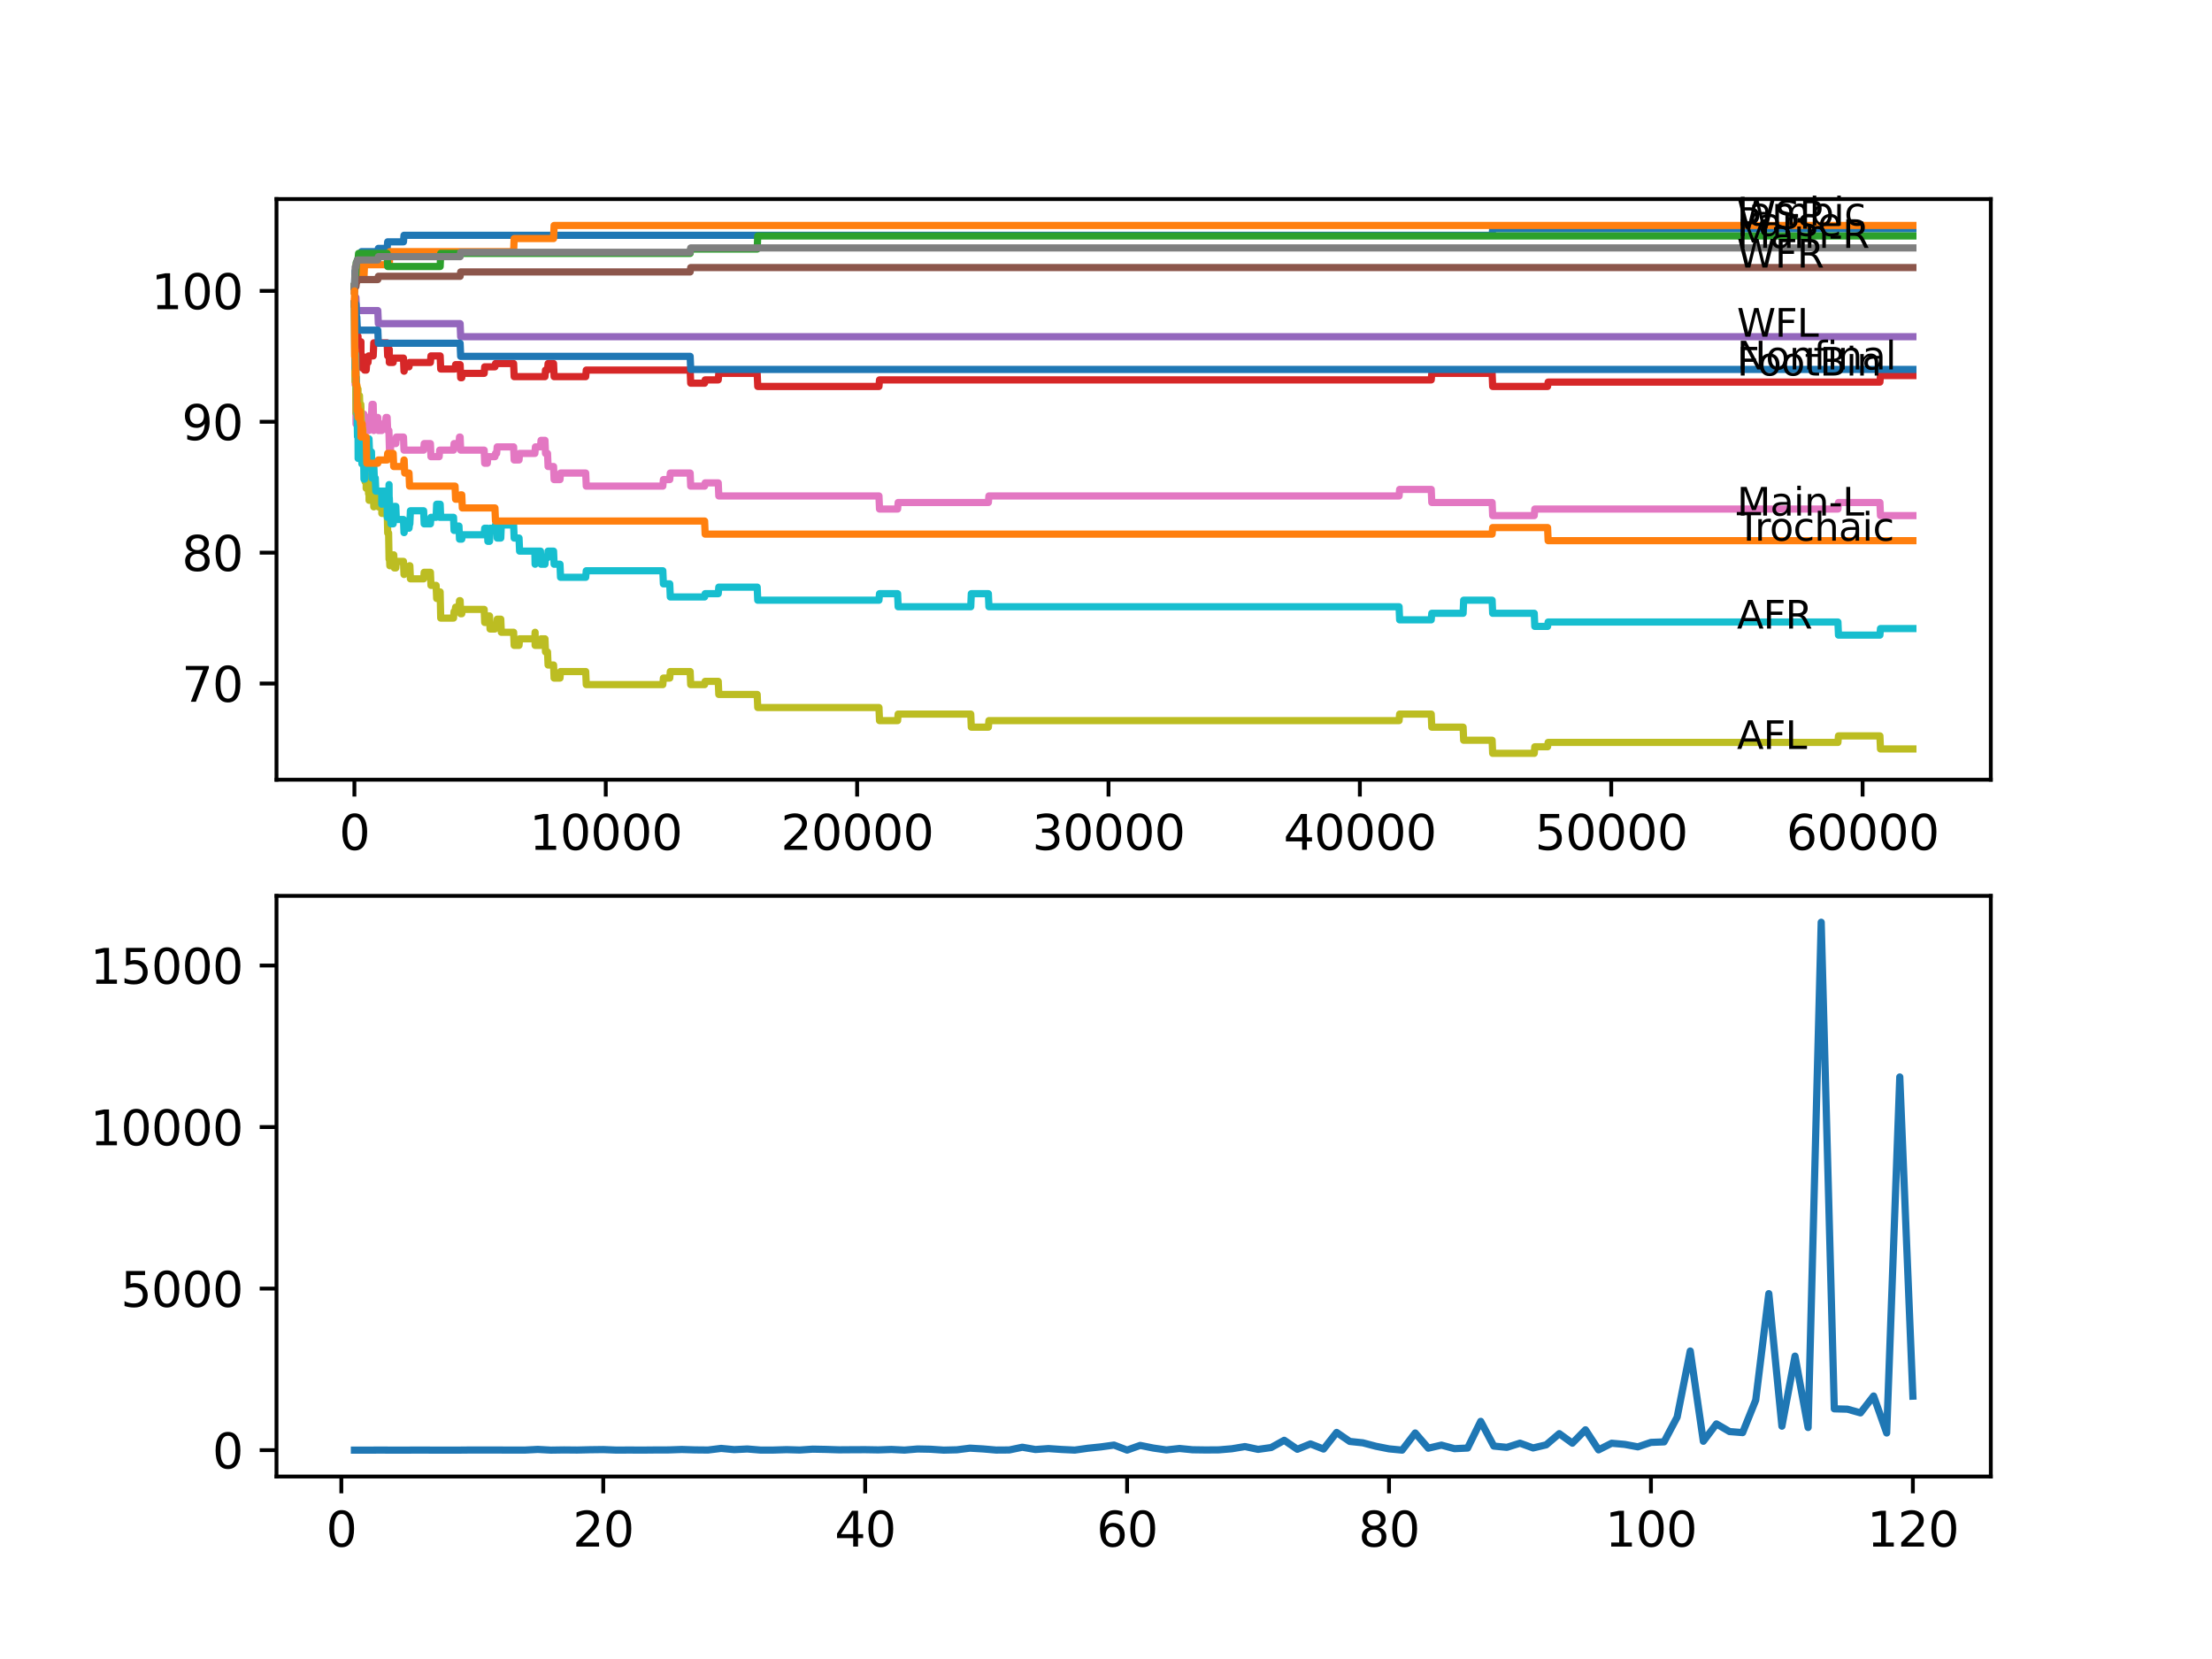 <?xml version="1.0" encoding="utf-8" standalone="no"?>
<!DOCTYPE svg PUBLIC "-//W3C//DTD SVG 1.1//EN"
  "http://www.w3.org/Graphics/SVG/1.1/DTD/svg11.dtd">
<svg xmlns:xlink="http://www.w3.org/1999/xlink" width="460.8pt" height="345.6pt" viewBox="0 0 460.8 345.6" xmlns="http://www.w3.org/2000/svg" version="1.1">
 <defs>
  <style type="text/css">*{stroke-linejoin: round; stroke-linecap: butt}</style>
 </defs>
 <g id="figure_1">
  <g id="patch_1">
   <path d="M 0 345.6 
L 460.8 345.6 
L 460.8 0 
L 0 0 
z
" style="fill: #ffffff"/>
  </g>
  <g id="axes_1">
   <g id="patch_2">
    <path d="M 57.6 162.432 
L 414.72 162.432 
L 414.72 41.472 
L 57.6 41.472 
z
" style="fill: #ffffff"/>
   </g>
   <g id="matplotlib.axis_1">
    <g id="xtick_1">
     <g id="line2d_1">
      <defs>
       <path id="m8d788ff202" d="M 0 0 
L 0 3.5 
" style="stroke: #000000; stroke-width: 0.8"/>
      </defs>
      <g>
       <use xlink:href="#m8d788ff202" x="73.827" y="162.432" style="stroke: #000000; stroke-width: 0.8"/>
      </g>
     </g>
     <g id="text_1">
      <!-- 0 -->
      <g transform="translate(70.646 177.03)scale(0.1 -0.1)">
       <defs>
        <path id="DejaVuSans-30" d="M 2034 4250 
Q 1547 4250 1301 3770 
Q 1056 3291 1056 2328 
Q 1056 1369 1301 889 
Q 1547 409 2034 409 
Q 2525 409 2770 889 
Q 3016 1369 3016 2328 
Q 3016 3291 2770 3770 
Q 2525 4250 2034 4250 
z
M 2034 4750 
Q 2819 4750 3233 4129 
Q 3647 3509 3647 2328 
Q 3647 1150 3233 529 
Q 2819 -91 2034 -91 
Q 1250 -91 836 529 
Q 422 1150 422 2328 
Q 422 3509 836 4129 
Q 1250 4750 2034 4750 
z
" transform="scale(0.016)"/>
       </defs>
       <use xlink:href="#DejaVuSans-30"/>
      </g>
     </g>
    </g>
    <g id="xtick_2">
     <g id="line2d_2">
      <g>
       <use xlink:href="#m8d788ff202" x="126.192" y="162.432" style="stroke: #000000; stroke-width: 0.8"/>
      </g>
     </g>
     <g id="text_2">
      <!-- 10000 -->
      <g transform="translate(110.286 177.03)scale(0.1 -0.1)">
       <defs>
        <path id="DejaVuSans-31" d="M 794 531 
L 1825 531 
L 1825 4091 
L 703 3866 
L 703 4441 
L 1819 4666 
L 2450 4666 
L 2450 531 
L 3481 531 
L 3481 0 
L 794 0 
L 794 531 
z
" transform="scale(0.016)"/>
       </defs>
       <use xlink:href="#DejaVuSans-31"/>
       <use xlink:href="#DejaVuSans-30" x="63.623"/>
       <use xlink:href="#DejaVuSans-30" x="127.246"/>
       <use xlink:href="#DejaVuSans-30" x="190.869"/>
       <use xlink:href="#DejaVuSans-30" x="254.492"/>
      </g>
     </g>
    </g>
    <g id="xtick_3">
     <g id="line2d_3">
      <g>
       <use xlink:href="#m8d788ff202" x="178.556" y="162.432" style="stroke: #000000; stroke-width: 0.8"/>
      </g>
     </g>
     <g id="text_3">
      <!-- 20000 -->
      <g transform="translate(162.65 177.03)scale(0.1 -0.1)">
       <defs>
        <path id="DejaVuSans-32" d="M 1228 531 
L 3431 531 
L 3431 0 
L 469 0 
L 469 531 
Q 828 903 1448 1529 
Q 2069 2156 2228 2338 
Q 2531 2678 2651 2914 
Q 2772 3150 2772 3378 
Q 2772 3750 2511 3984 
Q 2250 4219 1831 4219 
Q 1534 4219 1204 4116 
Q 875 4013 500 3803 
L 500 4441 
Q 881 4594 1212 4672 
Q 1544 4750 1819 4750 
Q 2544 4750 2975 4387 
Q 3406 4025 3406 3419 
Q 3406 3131 3298 2873 
Q 3191 2616 2906 2266 
Q 2828 2175 2409 1742 
Q 1991 1309 1228 531 
z
" transform="scale(0.016)"/>
       </defs>
       <use xlink:href="#DejaVuSans-32"/>
       <use xlink:href="#DejaVuSans-30" x="63.623"/>
       <use xlink:href="#DejaVuSans-30" x="127.246"/>
       <use xlink:href="#DejaVuSans-30" x="190.869"/>
       <use xlink:href="#DejaVuSans-30" x="254.492"/>
      </g>
     </g>
    </g>
    <g id="xtick_4">
     <g id="line2d_4">
      <g>
       <use xlink:href="#m8d788ff202" x="230.921" y="162.432" style="stroke: #000000; stroke-width: 0.8"/>
      </g>
     </g>
     <g id="text_4">
      <!-- 30000 -->
      <g transform="translate(215.015 177.03)scale(0.1 -0.1)">
       <defs>
        <path id="DejaVuSans-33" d="M 2597 2516 
Q 3050 2419 3304 2112 
Q 3559 1806 3559 1356 
Q 3559 666 3084 287 
Q 2609 -91 1734 -91 
Q 1441 -91 1130 -33 
Q 819 25 488 141 
L 488 750 
Q 750 597 1062 519 
Q 1375 441 1716 441 
Q 2309 441 2620 675 
Q 2931 909 2931 1356 
Q 2931 1769 2642 2001 
Q 2353 2234 1838 2234 
L 1294 2234 
L 1294 2753 
L 1863 2753 
Q 2328 2753 2575 2939 
Q 2822 3125 2822 3475 
Q 2822 3834 2567 4026 
Q 2313 4219 1838 4219 
Q 1578 4219 1281 4162 
Q 984 4106 628 3988 
L 628 4550 
Q 988 4650 1302 4700 
Q 1616 4750 1894 4750 
Q 2613 4750 3031 4423 
Q 3450 4097 3450 3541 
Q 3450 3153 3228 2886 
Q 3006 2619 2597 2516 
z
" transform="scale(0.016)"/>
       </defs>
       <use xlink:href="#DejaVuSans-33"/>
       <use xlink:href="#DejaVuSans-30" x="63.623"/>
       <use xlink:href="#DejaVuSans-30" x="127.246"/>
       <use xlink:href="#DejaVuSans-30" x="190.869"/>
       <use xlink:href="#DejaVuSans-30" x="254.492"/>
      </g>
     </g>
    </g>
    <g id="xtick_5">
     <g id="line2d_5">
      <g>
       <use xlink:href="#m8d788ff202" x="283.285" y="162.432" style="stroke: #000000; stroke-width: 0.8"/>
      </g>
     </g>
     <g id="text_5">
      <!-- 40000 -->
      <g transform="translate(267.379 177.03)scale(0.1 -0.1)">
       <defs>
        <path id="DejaVuSans-34" d="M 2419 4116 
L 825 1625 
L 2419 1625 
L 2419 4116 
z
M 2253 4666 
L 3047 4666 
L 3047 1625 
L 3713 1625 
L 3713 1100 
L 3047 1100 
L 3047 0 
L 2419 0 
L 2419 1100 
L 313 1100 
L 313 1709 
L 2253 4666 
z
" transform="scale(0.016)"/>
       </defs>
       <use xlink:href="#DejaVuSans-34"/>
       <use xlink:href="#DejaVuSans-30" x="63.623"/>
       <use xlink:href="#DejaVuSans-30" x="127.246"/>
       <use xlink:href="#DejaVuSans-30" x="190.869"/>
       <use xlink:href="#DejaVuSans-30" x="254.492"/>
      </g>
     </g>
    </g>
    <g id="xtick_6">
     <g id="line2d_6">
      <g>
       <use xlink:href="#m8d788ff202" x="335.65" y="162.432" style="stroke: #000000; stroke-width: 0.8"/>
      </g>
     </g>
     <g id="text_6">
      <!-- 50000 -->
      <g transform="translate(319.744 177.03)scale(0.1 -0.1)">
       <defs>
        <path id="DejaVuSans-35" d="M 691 4666 
L 3169 4666 
L 3169 4134 
L 1269 4134 
L 1269 2991 
Q 1406 3038 1543 3061 
Q 1681 3084 1819 3084 
Q 2600 3084 3056 2656 
Q 3513 2228 3513 1497 
Q 3513 744 3044 326 
Q 2575 -91 1722 -91 
Q 1428 -91 1123 -41 
Q 819 9 494 109 
L 494 744 
Q 775 591 1075 516 
Q 1375 441 1709 441 
Q 2250 441 2565 725 
Q 2881 1009 2881 1497 
Q 2881 1984 2565 2268 
Q 2250 2553 1709 2553 
Q 1456 2553 1204 2497 
Q 953 2441 691 2322 
L 691 4666 
z
" transform="scale(0.016)"/>
       </defs>
       <use xlink:href="#DejaVuSans-35"/>
       <use xlink:href="#DejaVuSans-30" x="63.623"/>
       <use xlink:href="#DejaVuSans-30" x="127.246"/>
       <use xlink:href="#DejaVuSans-30" x="190.869"/>
       <use xlink:href="#DejaVuSans-30" x="254.492"/>
      </g>
     </g>
    </g>
    <g id="xtick_7">
     <g id="line2d_7">
      <g>
       <use xlink:href="#m8d788ff202" x="388.014" y="162.432" style="stroke: #000000; stroke-width: 0.8"/>
      </g>
     </g>
     <g id="text_7">
      <!-- 60000 -->
      <g transform="translate(372.108 177.03)scale(0.1 -0.1)">
       <defs>
        <path id="DejaVuSans-36" d="M 2113 2584 
Q 1688 2584 1439 2293 
Q 1191 2003 1191 1497 
Q 1191 994 1439 701 
Q 1688 409 2113 409 
Q 2538 409 2786 701 
Q 3034 994 3034 1497 
Q 3034 2003 2786 2293 
Q 2538 2584 2113 2584 
z
M 3366 4563 
L 3366 3988 
Q 3128 4100 2886 4159 
Q 2644 4219 2406 4219 
Q 1781 4219 1451 3797 
Q 1122 3375 1075 2522 
Q 1259 2794 1537 2939 
Q 1816 3084 2150 3084 
Q 2853 3084 3261 2657 
Q 3669 2231 3669 1497 
Q 3669 778 3244 343 
Q 2819 -91 2113 -91 
Q 1303 -91 875 529 
Q 447 1150 447 2328 
Q 447 3434 972 4092 
Q 1497 4750 2381 4750 
Q 2619 4750 2861 4703 
Q 3103 4656 3366 4563 
z
" transform="scale(0.016)"/>
       </defs>
       <use xlink:href="#DejaVuSans-36"/>
       <use xlink:href="#DejaVuSans-30" x="63.623"/>
       <use xlink:href="#DejaVuSans-30" x="127.246"/>
       <use xlink:href="#DejaVuSans-30" x="190.869"/>
       <use xlink:href="#DejaVuSans-30" x="254.492"/>
      </g>
     </g>
    </g>
   </g>
   <g id="matplotlib.axis_2">
    <g id="ytick_1">
     <g id="line2d_8">
      <defs>
       <path id="m93d2b95fc6" d="M 0 0 
L -3.5 0 
" style="stroke: #000000; stroke-width: 0.8"/>
      </defs>
      <g>
       <use xlink:href="#m93d2b95fc6" x="57.6" y="142.393" style="stroke: #000000; stroke-width: 0.8"/>
      </g>
     </g>
     <g id="text_8">
      <!-- 70 -->
      <g transform="translate(37.875 146.192)scale(0.1 -0.1)">
       <defs>
        <path id="DejaVuSans-37" d="M 525 4666 
L 3525 4666 
L 3525 4397 
L 1831 0 
L 1172 0 
L 2766 4134 
L 525 4134 
L 525 4666 
z
" transform="scale(0.016)"/>
       </defs>
       <use xlink:href="#DejaVuSans-37"/>
       <use xlink:href="#DejaVuSans-30" x="63.623"/>
      </g>
     </g>
    </g>
    <g id="ytick_2">
     <g id="line2d_9">
      <g>
       <use xlink:href="#m93d2b95fc6" x="57.6" y="115.129" style="stroke: #000000; stroke-width: 0.8"/>
      </g>
     </g>
     <g id="text_9">
      <!-- 80 -->
      <g transform="translate(37.875 118.929)scale(0.1 -0.1)">
       <defs>
        <path id="DejaVuSans-38" d="M 2034 2216 
Q 1584 2216 1326 1975 
Q 1069 1734 1069 1313 
Q 1069 891 1326 650 
Q 1584 409 2034 409 
Q 2484 409 2743 651 
Q 3003 894 3003 1313 
Q 3003 1734 2745 1975 
Q 2488 2216 2034 2216 
z
M 1403 2484 
Q 997 2584 770 2862 
Q 544 3141 544 3541 
Q 544 4100 942 4425 
Q 1341 4750 2034 4750 
Q 2731 4750 3128 4425 
Q 3525 4100 3525 3541 
Q 3525 3141 3298 2862 
Q 3072 2584 2669 2484 
Q 3125 2378 3379 2068 
Q 3634 1759 3634 1313 
Q 3634 634 3220 271 
Q 2806 -91 2034 -91 
Q 1263 -91 848 271 
Q 434 634 434 1313 
Q 434 1759 690 2068 
Q 947 2378 1403 2484 
z
M 1172 3481 
Q 1172 3119 1398 2916 
Q 1625 2713 2034 2713 
Q 2441 2713 2670 2916 
Q 2900 3119 2900 3481 
Q 2900 3844 2670 4047 
Q 2441 4250 2034 4250 
Q 1625 4250 1398 4047 
Q 1172 3844 1172 3481 
z
" transform="scale(0.016)"/>
       </defs>
       <use xlink:href="#DejaVuSans-38"/>
       <use xlink:href="#DejaVuSans-30" x="63.623"/>
      </g>
     </g>
    </g>
    <g id="ytick_3">
     <g id="line2d_10">
      <g>
       <use xlink:href="#m93d2b95fc6" x="57.6" y="87.866" style="stroke: #000000; stroke-width: 0.8"/>
      </g>
     </g>
     <g id="text_10">
      <!-- 90 -->
      <g transform="translate(37.875 91.665)scale(0.1 -0.1)">
       <defs>
        <path id="DejaVuSans-39" d="M 703 97 
L 703 672 
Q 941 559 1184 500 
Q 1428 441 1663 441 
Q 2288 441 2617 861 
Q 2947 1281 2994 2138 
Q 2813 1869 2534 1725 
Q 2256 1581 1919 1581 
Q 1219 1581 811 2004 
Q 403 2428 403 3163 
Q 403 3881 828 4315 
Q 1253 4750 1959 4750 
Q 2769 4750 3195 4129 
Q 3622 3509 3622 2328 
Q 3622 1225 3098 567 
Q 2575 -91 1691 -91 
Q 1453 -91 1209 -44 
Q 966 3 703 97 
z
M 1959 2075 
Q 2384 2075 2632 2365 
Q 2881 2656 2881 3163 
Q 2881 3666 2632 3958 
Q 2384 4250 1959 4250 
Q 1534 4250 1286 3958 
Q 1038 3666 1038 3163 
Q 1038 2656 1286 2365 
Q 1534 2075 1959 2075 
z
" transform="scale(0.016)"/>
       </defs>
       <use xlink:href="#DejaVuSans-39"/>
       <use xlink:href="#DejaVuSans-30" x="63.623"/>
      </g>
     </g>
    </g>
    <g id="ytick_4">
     <g id="line2d_11">
      <g>
       <use xlink:href="#m93d2b95fc6" x="57.6" y="60.602" style="stroke: #000000; stroke-width: 0.8"/>
      </g>
     </g>
     <g id="text_11">
      <!-- 100 -->
      <g transform="translate(31.512 64.401)scale(0.1 -0.1)">
       <use xlink:href="#DejaVuSans-31"/>
       <use xlink:href="#DejaVuSans-30" x="63.623"/>
       <use xlink:href="#DejaVuSans-30" x="127.246"/>
      </g>
     </g>
    </g>
   </g>
   <g id="line2d_12">
    <path d="M 73.833 60.602 
L 73.958 56.512 
L 74.393 56.512 
L 74.508 55.149 
L 75.189 55.149 
L 75.309 52.423 
L 78.703 52.423 
L 78.818 51.741 
L 80.645 51.741 
L 80.761 50.378 
L 84.049 50.378 
L 84.164 49.015 
L 310.834 49.015 
L 310.95 47.652 
L 398.487 47.652 
L 398.487 47.652 
" clip-path="url(#p4f76d33eba)" style="fill: none; stroke: #1f77b4; stroke-width: 1.5; stroke-linecap: square"/>
   </g>
   <g id="line2d_13">
    <path d="M 73.833 60.602 
L 73.848 60.602 
L 73.964 57.876 
L 74.1 57.876 
L 74.215 55.149 
L 74.582 55.149 
L 74.697 57.876 
L 75.817 57.876 
L 75.933 55.149 
L 81.096 55.149 
L 81.211 52.423 
L 106.995 52.423 
L 107.11 49.697 
L 115.316 49.697 
L 115.431 46.97 
L 398.487 46.97 
L 398.487 46.97 
" clip-path="url(#p4f76d33eba)" style="fill: none; stroke: #ff7f0e; stroke-width: 1.5; stroke-linecap: square"/>
   </g>
   <g id="line2d_14">
    <path d="M 73.833 59.693 
L 73.875 59.693 
L 73.995 57.421 
L 74.105 57.421 
L 74.22 54.695 
L 74.33 54.695 
L 74.445 54.15 
L 74.582 54.15 
L 74.697 52.786 
L 80.645 52.786 
L 80.761 55.513 
L 91.694 55.513 
L 91.809 52.786 
L 143.771 52.786 
L 143.886 51.878 
L 157.736 51.878 
L 157.852 49.151 
L 398.487 49.151 
L 398.487 49.151 
" clip-path="url(#p4f76d33eba)" style="fill: none; stroke: #2ca02c; stroke-width: 1.5; stroke-linecap: square"/>
   </g>
   <g id="line2d_15">
    <path d="M 73.833 63.328 
L 73.848 63.328 
L 73.937 67.645 
L 73.89 62.192 
L 73.964 65.6 
L 73.979 65.6 
L 74.095 64.692 
L 74.1 64.692 
L 74.157 70.144 
L 74.215 69.463 
L 74.33 69.463 
L 74.393 68.236 
L 74.398 70.962 
L 74.424 70.962 
L 74.54 70.962 
L 74.582 70.053 
L 74.587 72.78 
L 74.639 72.78 
L 74.969 72.78 
L 75.084 71.871 
L 75.173 71.871 
L 75.189 71.189 
L 75.194 73.916 
L 75.268 73.916 
L 75.294 73.916 
L 75.409 76.642 
L 75.456 76.642 
L 75.571 75.733 
L 75.576 75.733 
L 75.692 74.37 
L 75.817 74.37 
L 75.933 77.097 
L 76.283 77.097 
L 76.404 75.506 
L 76.666 75.506 
L 76.781 74.143 
L 77.744 74.143 
L 77.865 71.417 
L 80.645 71.417 
L 80.761 74.143 
L 81.017 74.143 
L 81.096 72.78 
L 81.101 75.506 
L 81.122 75.506 
L 81.902 75.506 
L 82.017 74.597 
L 84.049 74.597 
L 84.164 77.324 
L 84.19 77.324 
L 84.306 76.415 
L 85.201 76.415 
L 85.316 75.506 
L 89.663 75.506 
L 89.778 74.143 
L 91.694 74.143 
L 91.809 76.869 
L 94.794 76.869 
L 94.909 75.961 
L 95.852 75.961 
L 95.967 78.687 
L 96.192 78.687 
L 96.308 77.778 
L 100.858 77.778 
L 100.973 76.415 
L 103.104 76.415 
L 103.22 75.733 
L 106.995 75.733 
L 107.11 78.46 
L 113.525 78.46 
L 113.64 77.097 
L 114.059 77.097 
L 114.174 75.733 
L 115.316 75.733 
L 115.431 78.46 
L 122.013 78.46 
L 122.128 77.097 
L 143.771 77.097 
L 143.886 79.823 
L 146.782 79.823 
L 146.897 79.141 
L 149.625 79.141 
L 149.74 77.778 
L 157.736 77.778 
L 157.852 80.505 
L 183.102 80.505 
L 183.217 79.141 
L 298.152 79.141 
L 298.267 77.778 
L 310.834 77.778 
L 310.95 80.505 
L 322.391 80.505 
L 322.506 79.596 
L 391.622 79.596 
L 391.737 78.233 
L 398.487 78.233 
L 398.487 78.233 
" clip-path="url(#p4f76d33eba)" style="fill: none; stroke: #d62728; stroke-width: 1.5; stroke-linecap: square"/>
   </g>
   <g id="line2d_16">
    <path d="M 73.833 63.328 
L 73.917 63.328 
L 74.032 61.965 
L 74.142 61.965 
L 74.257 64.692 
L 78.703 64.692 
L 78.818 67.418 
L 95.852 67.418 
L 95.967 70.144 
L 398.487 70.144 
L 398.487 70.144 
" clip-path="url(#p4f76d33eba)" style="fill: none; stroke: #9467bd; stroke-width: 1.5; stroke-linecap: square"/>
   </g>
   <g id="line2d_17">
    <path d="M 73.833 59.693 
L 74.142 59.693 
L 74.257 58.784 
L 74.33 58.784 
L 74.445 58.239 
L 78.703 58.239 
L 78.818 57.558 
L 95.852 57.558 
L 95.967 56.649 
L 143.771 56.649 
L 143.886 55.74 
L 398.487 55.74 
L 398.487 55.74 
" clip-path="url(#p4f76d33eba)" style="fill: none; stroke: #8c564b; stroke-width: 1.5; stroke-linecap: square"/>
   </g>
   <g id="line2d_18">
    <path d="M 73.833 63.328 
L 73.838 63.328 
L 73.979 80.141 
L 74.1 80.141 
L 74.157 88.32 
L 74.22 87.639 
L 74.225 87.639 
L 74.346 84.912 
L 74.351 84.912 
L 74.393 82.867 
L 74.398 85.594 
L 74.461 84.231 
L 74.582 84.231 
L 74.602 86.957 
L 74.692 85.594 
L 75.173 85.594 
L 75.189 84.912 
L 75.194 87.639 
L 75.268 87.639 
L 75.273 87.639 
L 75.294 86.275 
L 75.299 89.002 
L 75.377 89.002 
L 75.697 89.002 
L 75.817 86.275 
L 75.933 89.002 
L 76.132 89.002 
L 76.247 87.639 
L 76.283 87.639 
L 76.399 86.957 
L 76.666 86.957 
L 76.781 89.683 
L 76.865 89.683 
L 76.985 86.957 
L 77.383 86.957 
L 77.503 84.231 
L 77.744 84.231 
L 77.865 89.683 
L 77.98 88.32 
L 78.174 88.32 
L 78.289 86.957 
L 78.703 86.957 
L 78.818 89.683 
L 79.525 89.683 
L 79.64 88.32 
L 80.305 88.32 
L 80.42 86.957 
L 80.645 86.957 
L 80.761 89.683 
L 81.017 89.683 
L 81.132 93.773 
L 81.321 93.773 
L 81.436 92.41 
L 82.452 92.41 
L 82.567 91.047 
L 84.049 91.047 
L 84.164 93.773 
L 88.249 93.773 
L 88.364 92.41 
L 89.663 92.41 
L 89.778 95.136 
L 91.48 95.136 
L 91.595 93.773 
L 94.475 93.773 
L 94.59 92.41 
L 95.611 92.41 
L 95.726 91.047 
L 95.852 91.047 
L 95.967 93.773 
L 100.858 93.773 
L 100.973 96.499 
L 101.518 96.499 
L 101.633 95.136 
L 103.104 95.136 
L 103.22 94.454 
L 103.461 94.454 
L 103.576 93.091 
L 106.995 93.091 
L 107.11 95.818 
L 108.126 95.818 
L 108.241 94.454 
L 111.425 94.454 
L 111.54 93.091 
L 112.593 93.091 
L 112.708 91.728 
L 113.525 91.728 
L 113.64 94.454 
L 114.059 94.454 
L 114.174 97.181 
L 115.316 97.181 
L 115.431 99.907 
L 116.656 99.907 
L 116.772 98.544 
L 122.013 98.544 
L 122.128 101.27 
L 138.079 101.27 
L 138.194 99.907 
L 139.519 99.907 
L 139.634 98.544 
L 143.771 98.544 
L 143.886 101.27 
L 146.782 101.27 
L 146.897 100.589 
L 149.625 100.589 
L 149.74 103.315 
L 183.102 103.315 
L 183.217 106.042 
L 186.987 106.042 
L 187.102 104.678 
L 205.896 104.678 
L 206.011 103.315 
L 291.454 103.315 
L 291.569 101.952 
L 298.152 101.952 
L 298.267 104.678 
L 310.834 104.678 
L 310.95 107.405 
L 319.611 107.405 
L 319.726 106.042 
L 382.872 106.042 
L 382.987 104.678 
L 391.622 104.678 
L 391.737 107.405 
L 398.487 107.405 
L 398.487 107.405 
" clip-path="url(#p4f76d33eba)" style="fill: none; stroke: #e377c2; stroke-width: 1.5; stroke-linecap: square"/>
   </g>
   <g id="line2d_19">
    <path d="M 73.833 59.693 
L 73.859 59.693 
L 74 55.604 
L 74.142 55.604 
L 74.257 54.695 
L 74.33 54.695 
L 74.445 54.15 
L 78.703 54.15 
L 78.818 53.468 
L 95.852 53.468 
L 95.967 52.559 
L 143.771 52.559 
L 143.886 51.65 
L 398.487 51.65 
L 398.487 51.65 
" clip-path="url(#p4f76d33eba)" style="fill: none; stroke: #7f7f7f; stroke-width: 1.5; stroke-linecap: square"/>
   </g>
   <g id="line2d_20">
    <path d="M 73.833 63.328 
L 73.958 79.459 
L 73.969 78.778 
L 73.979 78.778 
L 74.095 77.869 
L 74.1 77.869 
L 74.157 86.048 
L 74.22 85.367 
L 74.225 85.367 
L 74.346 82.64 
L 74.351 82.64 
L 74.393 80.595 
L 74.398 83.322 
L 74.461 81.959 
L 74.54 81.959 
L 74.582 81.05 
L 74.587 83.776 
L 74.644 82.413 
L 74.885 82.413 
L 74.969 85.139 
L 74.995 84.231 
L 75.158 84.231 
L 75.273 89.002 
L 75.294 87.639 
L 75.299 90.365 
L 75.377 90.365 
L 75.456 90.365 
L 75.571 89.456 
L 75.576 89.456 
L 75.697 94.909 
L 75.817 92.183 
L 75.938 97.635 
L 75.943 97.635 
L 76.058 100.362 
L 76.132 100.362 
L 76.247 98.998 
L 76.278 98.998 
L 76.283 101.725 
L 76.388 100.134 
L 76.666 100.134 
L 76.781 102.861 
L 76.865 102.861 
L 76.88 101.498 
L 76.886 104.224 
L 76.975 102.861 
L 77.383 102.861 
L 77.503 100.134 
L 77.744 100.134 
L 77.865 105.587 
L 77.98 104.224 
L 78.174 104.224 
L 78.289 102.861 
L 78.703 102.861 
L 78.818 105.587 
L 79.525 105.587 
L 79.535 104.224 
L 79.54 106.95 
L 79.629 106.95 
L 80.305 106.95 
L 80.42 105.587 
L 80.645 105.587 
L 80.766 111.04 
L 80.954 111.04 
L 81.049 116.493 
L 81.069 115.129 
L 81.096 115.129 
L 81.211 117.856 
L 81.321 117.856 
L 81.436 116.493 
L 81.902 116.493 
L 82.017 115.584 
L 82.028 115.584 
L 82.143 118.31 
L 82.452 118.31 
L 82.567 116.947 
L 84.049 116.947 
L 84.164 119.673 
L 84.19 119.673 
L 84.306 118.765 
L 85.201 118.765 
L 85.316 117.856 
L 85.379 117.856 
L 85.494 120.582 
L 88.249 120.582 
L 88.364 119.219 
L 89.663 119.219 
L 89.778 121.945 
L 90.851 121.945 
L 90.966 124.672 
L 91.48 124.672 
L 91.595 123.309 
L 91.689 123.309 
L 91.809 128.761 
L 94.475 128.761 
L 94.59 127.398 
L 94.794 127.398 
L 94.909 126.489 
L 95.611 126.489 
L 95.726 125.126 
L 95.852 125.126 
L 95.967 127.853 
L 96.192 127.853 
L 96.308 126.944 
L 100.858 126.944 
L 100.973 129.67 
L 101.518 129.67 
L 101.633 128.307 
L 101.973 128.307 
L 102.089 131.033 
L 103.104 131.033 
L 103.22 130.352 
L 103.461 130.352 
L 103.576 128.989 
L 104.319 128.989 
L 104.435 131.715 
L 106.995 131.715 
L 107.11 134.441 
L 108.126 134.441 
L 108.241 133.078 
L 111.425 133.078 
L 111.472 131.715 
L 111.478 134.441 
L 111.53 134.441 
L 112.593 134.441 
L 112.708 133.078 
L 113.525 133.078 
L 113.64 135.804 
L 114.059 135.804 
L 114.174 138.531 
L 115.316 138.531 
L 115.431 141.257 
L 116.656 141.257 
L 116.772 139.894 
L 122.013 139.894 
L 122.128 142.62 
L 138.079 142.62 
L 138.194 141.257 
L 139.519 141.257 
L 139.634 139.894 
L 143.771 139.894 
L 143.886 142.62 
L 146.782 142.62 
L 146.897 141.939 
L 149.625 141.939 
L 149.74 144.665 
L 157.736 144.665 
L 157.852 147.392 
L 183.102 147.392 
L 183.217 150.118 
L 186.987 150.118 
L 187.102 148.755 
L 202.225 148.755 
L 202.34 151.481 
L 205.896 151.481 
L 206.011 150.118 
L 291.454 150.118 
L 291.569 148.755 
L 298.152 148.755 
L 298.267 151.481 
L 304.792 151.481 
L 304.907 154.207 
L 310.834 154.207 
L 310.95 156.934 
L 319.611 156.934 
L 319.726 155.571 
L 322.391 155.571 
L 322.506 154.662 
L 382.872 154.662 
L 382.987 153.299 
L 391.622 153.299 
L 391.737 156.025 
L 398.487 156.025 
L 398.487 156.025 
" clip-path="url(#p4f76d33eba)" style="fill: none; stroke: #bcbd22; stroke-width: 1.5; stroke-linecap: square"/>
   </g>
   <g id="line2d_21">
    <path d="M 73.833 63.328 
L 73.937 76.733 
L 73.964 74.688 
L 73.979 74.688 
L 74.095 73.779 
L 74.1 73.779 
L 74.157 79.232 
L 74.215 78.551 
L 74.225 78.551 
L 74.33 84.003 
L 74.346 83.458 
L 74.351 83.458 
L 74.472 90.956 
L 74.54 90.956 
L 74.582 90.047 
L 74.608 95.5 
L 74.623 95.5 
L 74.885 95.5 
L 75 91.864 
L 75.158 91.864 
L 75.189 88.456 
L 75.268 91.183 
L 75.273 91.183 
L 75.393 96.636 
L 75.456 96.636 
L 75.571 95.727 
L 75.576 95.727 
L 75.697 91.637 
L 75.823 99.816 
L 75.933 99.816 
L 76.053 94.364 
L 76.132 94.364 
L 76.247 97.09 
L 76.278 97.09 
L 76.393 92.773 
L 76.666 92.773 
L 76.781 91.41 
L 76.865 91.41 
L 76.98 94.136 
L 77.383 94.136 
L 77.503 99.589 
L 77.744 99.589 
L 77.865 96.863 
L 77.98 99.589 
L 78.174 99.589 
L 78.289 102.316 
L 79.525 102.316 
L 79.535 105.042 
L 79.635 102.316 
L 80.305 102.316 
L 80.42 105.042 
L 80.645 105.042 
L 80.682 107.768 
L 80.755 105.042 
L 80.954 105.042 
L 81.049 100.952 
L 81.064 103.679 
L 81.096 103.679 
L 81.211 106.405 
L 81.321 106.405 
L 81.436 109.131 
L 81.902 109.131 
L 82.017 108.223 
L 82.028 108.223 
L 82.143 105.496 
L 82.452 105.496 
L 82.567 108.223 
L 84.049 108.223 
L 84.164 110.949 
L 84.19 110.949 
L 84.306 110.04 
L 85.201 110.04 
L 85.316 109.131 
L 85.379 109.131 
L 85.494 106.405 
L 88.249 106.405 
L 88.364 109.131 
L 89.663 109.131 
L 89.778 107.768 
L 90.851 107.768 
L 90.966 105.042 
L 91.48 105.042 
L 91.595 107.768 
L 91.689 107.768 
L 91.694 105.042 
L 91.799 107.768 
L 94.475 107.768 
L 94.59 110.495 
L 94.794 110.495 
L 94.909 109.586 
L 95.611 109.586 
L 95.726 112.312 
L 96.192 112.312 
L 96.308 111.403 
L 100.858 111.403 
L 100.973 110.04 
L 101.518 110.04 
L 101.633 112.767 
L 101.973 112.767 
L 102.089 110.04 
L 103.104 110.04 
L 103.22 109.359 
L 103.461 109.359 
L 103.576 112.085 
L 104.319 112.085 
L 104.435 109.359 
L 106.995 109.359 
L 107.11 112.085 
L 108.126 112.085 
L 108.241 114.811 
L 111.425 114.811 
L 111.472 117.538 
L 111.535 114.811 
L 112.593 114.811 
L 112.708 117.538 
L 113.525 117.538 
L 113.64 116.175 
L 114.059 116.175 
L 114.174 114.811 
L 115.316 114.811 
L 115.431 117.538 
L 116.656 117.538 
L 116.772 120.264 
L 122.013 120.264 
L 122.128 118.901 
L 138.079 118.901 
L 138.194 121.627 
L 139.519 121.627 
L 139.634 124.354 
L 146.782 124.354 
L 146.897 123.672 
L 149.625 123.672 
L 149.74 122.309 
L 157.736 122.309 
L 157.852 125.035 
L 183.102 125.035 
L 183.217 123.672 
L 186.987 123.672 
L 187.102 126.398 
L 202.225 126.398 
L 202.34 123.672 
L 205.896 123.672 
L 206.011 126.398 
L 291.454 126.398 
L 291.569 129.125 
L 298.152 129.125 
L 298.267 127.762 
L 304.792 127.762 
L 304.907 125.035 
L 310.834 125.035 
L 310.95 127.762 
L 319.611 127.762 
L 319.726 130.488 
L 322.391 130.488 
L 322.506 129.579 
L 382.872 129.579 
L 382.987 132.306 
L 391.622 132.306 
L 391.737 130.942 
L 398.487 130.942 
L 398.487 130.942 
" clip-path="url(#p4f76d33eba)" style="fill: none; stroke: #17becf; stroke-width: 1.5; stroke-linecap: square"/>
   </g>
   <g id="line2d_22">
    <path d="M 73.833 63.328 
L 74.142 63.328 
L 74.257 66.055 
L 74.33 66.055 
L 74.445 68.781 
L 78.703 68.781 
L 78.818 71.508 
L 95.852 71.508 
L 95.967 74.234 
L 143.771 74.234 
L 143.886 76.96 
L 398.487 76.96 
L 398.487 76.96 
" clip-path="url(#p4f76d33eba)" style="fill: none; stroke: #1f77b4; stroke-width: 1.5; stroke-linecap: square"/>
   </g>
   <g id="line2d_23">
    <path d="M 73.833 63.328 
L 73.854 60.602 
L 73.89 74.234 
L 73.906 72.871 
L 73.958 72.871 
L 74.079 78.323 
L 74.142 78.323 
L 74.157 77.415 
L 74.163 80.141 
L 74.241 80.141 
L 74.33 80.141 
L 74.393 85.594 
L 74.445 84.231 
L 74.54 84.231 
L 74.582 86.957 
L 74.65 85.594 
L 74.969 85.594 
L 75.084 88.32 
L 75.173 88.32 
L 75.189 91.047 
L 75.283 89.683 
L 75.294 89.683 
L 75.409 88.32 
L 75.456 88.32 
L 75.571 91.047 
L 76.283 91.047 
L 76.404 96.499 
L 78.703 96.499 
L 78.818 95.818 
L 80.645 95.818 
L 80.761 94.454 
L 81.902 94.454 
L 82.017 97.181 
L 84.049 97.181 
L 84.164 95.818 
L 84.19 95.818 
L 84.306 98.544 
L 85.201 98.544 
L 85.316 101.27 
L 94.794 101.27 
L 94.909 103.997 
L 95.852 103.997 
L 95.967 103.088 
L 96.192 103.088 
L 96.308 105.814 
L 103.104 105.814 
L 103.22 108.541 
L 146.782 108.541 
L 146.897 111.267 
L 310.834 111.267 
L 310.95 109.904 
L 322.391 109.904 
L 322.506 112.63 
L 398.487 112.63 
L 398.487 112.63 
" clip-path="url(#p4f76d33eba)" style="fill: none; stroke: #ff7f0e; stroke-width: 1.5; stroke-linecap: square"/>
   </g>
   <g id="patch_3">
    <path d="M 57.6 162.432 
L 57.6 41.472 
" style="fill: none; stroke: #000000; stroke-width: 0.8; stroke-linejoin: miter; stroke-linecap: square"/>
   </g>
   <g id="patch_4">
    <path d="M 414.72 162.432 
L 414.72 41.472 
" style="fill: none; stroke: #000000; stroke-width: 0.8; stroke-linejoin: miter; stroke-linecap: square"/>
   </g>
   <g id="patch_5">
    <path d="M 57.6 162.432 
L 414.72 162.432 
" style="fill: none; stroke: #000000; stroke-width: 0.8; stroke-linejoin: miter; stroke-linecap: square"/>
   </g>
   <g id="patch_6">
    <path d="M 57.6 41.472 
L 414.72 41.472 
" style="fill: none; stroke: #000000; stroke-width: 0.8; stroke-linejoin: miter; stroke-linecap: square"/>
   </g>
   <g id="text_12">
    <!-- WSP -->
    <g transform="translate(361.832 47.652)scale(0.08 -0.08)">
     <defs>
      <path id="DejaVuSans-57" d="M 213 4666 
L 850 4666 
L 1831 722 
L 2809 4666 
L 3519 4666 
L 4500 722 
L 5478 4666 
L 6119 4666 
L 4947 0 
L 4153 0 
L 3169 4050 
L 2175 0 
L 1381 0 
L 213 4666 
z
" transform="scale(0.016)"/>
      <path id="DejaVuSans-53" d="M 3425 4513 
L 3425 3897 
Q 3066 4069 2747 4153 
Q 2428 4238 2131 4238 
Q 1616 4238 1336 4038 
Q 1056 3838 1056 3469 
Q 1056 3159 1242 3001 
Q 1428 2844 1947 2747 
L 2328 2669 
Q 3034 2534 3370 2195 
Q 3706 1856 3706 1288 
Q 3706 609 3251 259 
Q 2797 -91 1919 -91 
Q 1588 -91 1214 -16 
Q 841 59 441 206 
L 441 856 
Q 825 641 1194 531 
Q 1563 422 1919 422 
Q 2459 422 2753 634 
Q 3047 847 3047 1241 
Q 3047 1584 2836 1778 
Q 2625 1972 2144 2069 
L 1759 2144 
Q 1053 2284 737 2584 
Q 422 2884 422 3419 
Q 422 4038 858 4394 
Q 1294 4750 2059 4750 
Q 2388 4750 2728 4690 
Q 3069 4631 3425 4513 
z
" transform="scale(0.016)"/>
      <path id="DejaVuSans-50" d="M 1259 4147 
L 1259 2394 
L 2053 2394 
Q 2494 2394 2734 2622 
Q 2975 2850 2975 3272 
Q 2975 3691 2734 3919 
Q 2494 4147 2053 4147 
L 1259 4147 
z
M 628 4666 
L 2053 4666 
Q 2838 4666 3239 4311 
Q 3641 3956 3641 3272 
Q 3641 2581 3239 2228 
Q 2838 1875 2053 1875 
L 1259 1875 
L 1259 0 
L 628 0 
L 628 4666 
z
" transform="scale(0.016)"/>
     </defs>
     <use xlink:href="#DejaVuSans-57"/>
     <use xlink:href="#DejaVuSans-53" x="98.877"/>
     <use xlink:href="#DejaVuSans-50" x="162.354"/>
    </g>
   </g>
   <g id="text_13">
    <!-- Iambic -->
    <g transform="translate(361.832 46.97)scale(0.08 -0.08)">
     <defs>
      <path id="DejaVuSans-49" d="M 628 4666 
L 1259 4666 
L 1259 0 
L 628 0 
L 628 4666 
z
" transform="scale(0.016)"/>
      <path id="DejaVuSans-61" d="M 2194 1759 
Q 1497 1759 1228 1600 
Q 959 1441 959 1056 
Q 959 750 1161 570 
Q 1363 391 1709 391 
Q 2188 391 2477 730 
Q 2766 1069 2766 1631 
L 2766 1759 
L 2194 1759 
z
M 3341 1997 
L 3341 0 
L 2766 0 
L 2766 531 
Q 2569 213 2275 61 
Q 1981 -91 1556 -91 
Q 1019 -91 701 211 
Q 384 513 384 1019 
Q 384 1609 779 1909 
Q 1175 2209 1959 2209 
L 2766 2209 
L 2766 2266 
Q 2766 2663 2505 2880 
Q 2244 3097 1772 3097 
Q 1472 3097 1187 3025 
Q 903 2953 641 2809 
L 641 3341 
Q 956 3463 1253 3523 
Q 1550 3584 1831 3584 
Q 2591 3584 2966 3190 
Q 3341 2797 3341 1997 
z
" transform="scale(0.016)"/>
      <path id="DejaVuSans-6d" d="M 3328 2828 
Q 3544 3216 3844 3400 
Q 4144 3584 4550 3584 
Q 5097 3584 5394 3201 
Q 5691 2819 5691 2113 
L 5691 0 
L 5113 0 
L 5113 2094 
Q 5113 2597 4934 2840 
Q 4756 3084 4391 3084 
Q 3944 3084 3684 2787 
Q 3425 2491 3425 1978 
L 3425 0 
L 2847 0 
L 2847 2094 
Q 2847 2600 2669 2842 
Q 2491 3084 2119 3084 
Q 1678 3084 1418 2786 
Q 1159 2488 1159 1978 
L 1159 0 
L 581 0 
L 581 3500 
L 1159 3500 
L 1159 2956 
Q 1356 3278 1631 3431 
Q 1906 3584 2284 3584 
Q 2666 3584 2933 3390 
Q 3200 3197 3328 2828 
z
" transform="scale(0.016)"/>
      <path id="DejaVuSans-62" d="M 3116 1747 
Q 3116 2381 2855 2742 
Q 2594 3103 2138 3103 
Q 1681 3103 1420 2742 
Q 1159 2381 1159 1747 
Q 1159 1113 1420 752 
Q 1681 391 2138 391 
Q 2594 391 2855 752 
Q 3116 1113 3116 1747 
z
M 1159 2969 
Q 1341 3281 1617 3432 
Q 1894 3584 2278 3584 
Q 2916 3584 3314 3078 
Q 3713 2572 3713 1747 
Q 3713 922 3314 415 
Q 2916 -91 2278 -91 
Q 1894 -91 1617 61 
Q 1341 213 1159 525 
L 1159 0 
L 581 0 
L 581 4863 
L 1159 4863 
L 1159 2969 
z
" transform="scale(0.016)"/>
      <path id="DejaVuSans-69" d="M 603 3500 
L 1178 3500 
L 1178 0 
L 603 0 
L 603 3500 
z
M 603 4863 
L 1178 4863 
L 1178 4134 
L 603 4134 
L 603 4863 
z
" transform="scale(0.016)"/>
      <path id="DejaVuSans-63" d="M 3122 3366 
L 3122 2828 
Q 2878 2963 2633 3030 
Q 2388 3097 2138 3097 
Q 1578 3097 1268 2742 
Q 959 2388 959 1747 
Q 959 1106 1268 751 
Q 1578 397 2138 397 
Q 2388 397 2633 464 
Q 2878 531 3122 666 
L 3122 134 
Q 2881 22 2623 -34 
Q 2366 -91 2075 -91 
Q 1284 -91 818 406 
Q 353 903 353 1747 
Q 353 2603 823 3093 
Q 1294 3584 2113 3584 
Q 2378 3584 2631 3529 
Q 2884 3475 3122 3366 
z
" transform="scale(0.016)"/>
     </defs>
     <use xlink:href="#DejaVuSans-49"/>
     <use xlink:href="#DejaVuSans-61" x="29.492"/>
     <use xlink:href="#DejaVuSans-6d" x="90.771"/>
     <use xlink:href="#DejaVuSans-62" x="188.184"/>
     <use xlink:href="#DejaVuSans-69" x="251.66"/>
     <use xlink:href="#DejaVuSans-63" x="279.443"/>
    </g>
   </g>
   <g id="text_14">
    <!-- Parse -->
    <g transform="translate(361.832 49.151)scale(0.08 -0.08)">
     <defs>
      <path id="DejaVuSans-72" d="M 2631 2963 
Q 2534 3019 2420 3045 
Q 2306 3072 2169 3072 
Q 1681 3072 1420 2755 
Q 1159 2438 1159 1844 
L 1159 0 
L 581 0 
L 581 3500 
L 1159 3500 
L 1159 2956 
Q 1341 3275 1631 3429 
Q 1922 3584 2338 3584 
Q 2397 3584 2469 3576 
Q 2541 3569 2628 3553 
L 2631 2963 
z
" transform="scale(0.016)"/>
      <path id="DejaVuSans-73" d="M 2834 3397 
L 2834 2853 
Q 2591 2978 2328 3040 
Q 2066 3103 1784 3103 
Q 1356 3103 1142 2972 
Q 928 2841 928 2578 
Q 928 2378 1081 2264 
Q 1234 2150 1697 2047 
L 1894 2003 
Q 2506 1872 2764 1633 
Q 3022 1394 3022 966 
Q 3022 478 2636 193 
Q 2250 -91 1575 -91 
Q 1294 -91 989 -36 
Q 684 19 347 128 
L 347 722 
Q 666 556 975 473 
Q 1284 391 1588 391 
Q 1994 391 2212 530 
Q 2431 669 2431 922 
Q 2431 1156 2273 1281 
Q 2116 1406 1581 1522 
L 1381 1569 
Q 847 1681 609 1914 
Q 372 2147 372 2553 
Q 372 3047 722 3315 
Q 1072 3584 1716 3584 
Q 2034 3584 2315 3537 
Q 2597 3491 2834 3397 
z
" transform="scale(0.016)"/>
      <path id="DejaVuSans-65" d="M 3597 1894 
L 3597 1613 
L 953 1613 
Q 991 1019 1311 708 
Q 1631 397 2203 397 
Q 2534 397 2845 478 
Q 3156 559 3463 722 
L 3463 178 
Q 3153 47 2828 -22 
Q 2503 -91 2169 -91 
Q 1331 -91 842 396 
Q 353 884 353 1716 
Q 353 2575 817 3079 
Q 1281 3584 2069 3584 
Q 2775 3584 3186 3129 
Q 3597 2675 3597 1894 
z
M 3022 2063 
Q 3016 2534 2758 2815 
Q 2500 3097 2075 3097 
Q 1594 3097 1305 2825 
Q 1016 2553 972 2059 
L 3022 2063 
z
" transform="scale(0.016)"/>
     </defs>
     <use xlink:href="#DejaVuSans-50"/>
     <use xlink:href="#DejaVuSans-61" x="55.803"/>
     <use xlink:href="#DejaVuSans-72" x="117.082"/>
     <use xlink:href="#DejaVuSans-73" x="158.195"/>
     <use xlink:href="#DejaVuSans-65" x="210.295"/>
    </g>
   </g>
   <g id="text_15">
    <!-- FootBin -->
    <g transform="translate(361.832 78.233)scale(0.08 -0.08)">
     <defs>
      <path id="DejaVuSans-46" d="M 628 4666 
L 3309 4666 
L 3309 4134 
L 1259 4134 
L 1259 2759 
L 3109 2759 
L 3109 2228 
L 1259 2228 
L 1259 0 
L 628 0 
L 628 4666 
z
" transform="scale(0.016)"/>
      <path id="DejaVuSans-6f" d="M 1959 3097 
Q 1497 3097 1228 2736 
Q 959 2375 959 1747 
Q 959 1119 1226 758 
Q 1494 397 1959 397 
Q 2419 397 2687 759 
Q 2956 1122 2956 1747 
Q 2956 2369 2687 2733 
Q 2419 3097 1959 3097 
z
M 1959 3584 
Q 2709 3584 3137 3096 
Q 3566 2609 3566 1747 
Q 3566 888 3137 398 
Q 2709 -91 1959 -91 
Q 1206 -91 779 398 
Q 353 888 353 1747 
Q 353 2609 779 3096 
Q 1206 3584 1959 3584 
z
" transform="scale(0.016)"/>
      <path id="DejaVuSans-74" d="M 1172 4494 
L 1172 3500 
L 2356 3500 
L 2356 3053 
L 1172 3053 
L 1172 1153 
Q 1172 725 1289 603 
Q 1406 481 1766 481 
L 2356 481 
L 2356 0 
L 1766 0 
Q 1100 0 847 248 
Q 594 497 594 1153 
L 594 3053 
L 172 3053 
L 172 3500 
L 594 3500 
L 594 4494 
L 1172 4494 
z
" transform="scale(0.016)"/>
      <path id="DejaVuSans-42" d="M 1259 2228 
L 1259 519 
L 2272 519 
Q 2781 519 3026 730 
Q 3272 941 3272 1375 
Q 3272 1813 3026 2020 
Q 2781 2228 2272 2228 
L 1259 2228 
z
M 1259 4147 
L 1259 2741 
L 2194 2741 
Q 2656 2741 2882 2914 
Q 3109 3088 3109 3444 
Q 3109 3797 2882 3972 
Q 2656 4147 2194 4147 
L 1259 4147 
z
M 628 4666 
L 2241 4666 
Q 2963 4666 3353 4366 
Q 3744 4066 3744 3513 
Q 3744 3084 3544 2831 
Q 3344 2578 2956 2516 
Q 3422 2416 3680 2098 
Q 3938 1781 3938 1306 
Q 3938 681 3513 340 
Q 3088 0 2303 0 
L 628 0 
L 628 4666 
z
" transform="scale(0.016)"/>
      <path id="DejaVuSans-6e" d="M 3513 2113 
L 3513 0 
L 2938 0 
L 2938 2094 
Q 2938 2591 2744 2837 
Q 2550 3084 2163 3084 
Q 1697 3084 1428 2787 
Q 1159 2491 1159 1978 
L 1159 0 
L 581 0 
L 581 3500 
L 1159 3500 
L 1159 2956 
Q 1366 3272 1645 3428 
Q 1925 3584 2291 3584 
Q 2894 3584 3203 3211 
Q 3513 2838 3513 2113 
z
" transform="scale(0.016)"/>
     </defs>
     <use xlink:href="#DejaVuSans-46"/>
     <use xlink:href="#DejaVuSans-6f" x="53.895"/>
     <use xlink:href="#DejaVuSans-6f" x="115.076"/>
     <use xlink:href="#DejaVuSans-74" x="176.258"/>
     <use xlink:href="#DejaVuSans-42" x="215.467"/>
     <use xlink:href="#DejaVuSans-69" x="284.07"/>
     <use xlink:href="#DejaVuSans-6e" x="311.854"/>
    </g>
   </g>
   <g id="text_16">
    <!-- WFL -->
    <g transform="translate(361.832 70.144)scale(0.08 -0.08)">
     <defs>
      <path id="DejaVuSans-4c" d="M 628 4666 
L 1259 4666 
L 1259 531 
L 3531 531 
L 3531 0 
L 628 0 
L 628 4666 
z
" transform="scale(0.016)"/>
     </defs>
     <use xlink:href="#DejaVuSans-57"/>
     <use xlink:href="#DejaVuSans-46" x="98.877"/>
     <use xlink:href="#DejaVuSans-4c" x="156.396"/>
    </g>
   </g>
   <g id="text_17">
    <!-- WFR -->
    <g transform="translate(361.832 55.74)scale(0.08 -0.08)">
     <defs>
      <path id="DejaVuSans-52" d="M 2841 2188 
Q 3044 2119 3236 1894 
Q 3428 1669 3622 1275 
L 4263 0 
L 3584 0 
L 2988 1197 
Q 2756 1666 2539 1819 
Q 2322 1972 1947 1972 
L 1259 1972 
L 1259 0 
L 628 0 
L 628 4666 
L 2053 4666 
Q 2853 4666 3247 4331 
Q 3641 3997 3641 3322 
Q 3641 2881 3436 2590 
Q 3231 2300 2841 2188 
z
M 1259 4147 
L 1259 2491 
L 2053 2491 
Q 2509 2491 2742 2702 
Q 2975 2913 2975 3322 
Q 2975 3731 2742 3939 
Q 2509 4147 2053 4147 
L 1259 4147 
z
" transform="scale(0.016)"/>
     </defs>
     <use xlink:href="#DejaVuSans-57"/>
     <use xlink:href="#DejaVuSans-46" x="98.877"/>
     <use xlink:href="#DejaVuSans-52" x="156.396"/>
    </g>
   </g>
   <g id="text_18">
    <!-- Main-L -->
    <g transform="translate(361.832 107.405)scale(0.08 -0.08)">
     <defs>
      <path id="DejaVuSans-4d" d="M 628 4666 
L 1569 4666 
L 2759 1491 
L 3956 4666 
L 4897 4666 
L 4897 0 
L 4281 0 
L 4281 4097 
L 3078 897 
L 2444 897 
L 1241 4097 
L 1241 0 
L 628 0 
L 628 4666 
z
" transform="scale(0.016)"/>
      <path id="DejaVuSans-2d" d="M 313 2009 
L 1997 2009 
L 1997 1497 
L 313 1497 
L 313 2009 
z
" transform="scale(0.016)"/>
     </defs>
     <use xlink:href="#DejaVuSans-4d"/>
     <use xlink:href="#DejaVuSans-61" x="86.279"/>
     <use xlink:href="#DejaVuSans-69" x="147.559"/>
     <use xlink:href="#DejaVuSans-6e" x="175.342"/>
     <use xlink:href="#DejaVuSans-2d" x="238.721"/>
     <use xlink:href="#DejaVuSans-4c" x="274.805"/>
    </g>
   </g>
   <g id="text_19">
    <!-- Main-R -->
    <g transform="translate(361.832 51.65)scale(0.08 -0.08)">
     <use xlink:href="#DejaVuSans-4d"/>
     <use xlink:href="#DejaVuSans-61" x="86.279"/>
     <use xlink:href="#DejaVuSans-69" x="147.559"/>
     <use xlink:href="#DejaVuSans-6e" x="175.342"/>
     <use xlink:href="#DejaVuSans-2d" x="238.721"/>
     <use xlink:href="#DejaVuSans-52" x="274.805"/>
    </g>
   </g>
   <g id="text_20">
    <!-- AFL -->
    <g transform="translate(361.832 156.025)scale(0.08 -0.08)">
     <defs>
      <path id="DejaVuSans-41" d="M 2188 4044 
L 1331 1722 
L 3047 1722 
L 2188 4044 
z
M 1831 4666 
L 2547 4666 
L 4325 0 
L 3669 0 
L 3244 1197 
L 1141 1197 
L 716 0 
L 50 0 
L 1831 4666 
z
" transform="scale(0.016)"/>
     </defs>
     <use xlink:href="#DejaVuSans-41"/>
     <use xlink:href="#DejaVuSans-46" x="68.408"/>
     <use xlink:href="#DejaVuSans-4c" x="125.928"/>
    </g>
   </g>
   <g id="text_21">
    <!-- AFR -->
    <g transform="translate(361.832 130.942)scale(0.08 -0.08)">
     <use xlink:href="#DejaVuSans-41"/>
     <use xlink:href="#DejaVuSans-46" x="68.408"/>
     <use xlink:href="#DejaVuSans-52" x="125.928"/>
    </g>
   </g>
   <g id="text_22">
    <!-- Nonfinal -->
    <g transform="translate(361.832 76.96)scale(0.08 -0.08)">
     <defs>
      <path id="DejaVuSans-4e" d="M 628 4666 
L 1478 4666 
L 3547 763 
L 3547 4666 
L 4159 4666 
L 4159 0 
L 3309 0 
L 1241 3903 
L 1241 0 
L 628 0 
L 628 4666 
z
" transform="scale(0.016)"/>
      <path id="DejaVuSans-66" d="M 2375 4863 
L 2375 4384 
L 1825 4384 
Q 1516 4384 1395 4259 
Q 1275 4134 1275 3809 
L 1275 3500 
L 2222 3500 
L 2222 3053 
L 1275 3053 
L 1275 0 
L 697 0 
L 697 3053 
L 147 3053 
L 147 3500 
L 697 3500 
L 697 3744 
Q 697 4328 969 4595 
Q 1241 4863 1831 4863 
L 2375 4863 
z
" transform="scale(0.016)"/>
      <path id="DejaVuSans-6c" d="M 603 4863 
L 1178 4863 
L 1178 0 
L 603 0 
L 603 4863 
z
" transform="scale(0.016)"/>
     </defs>
     <use xlink:href="#DejaVuSans-4e"/>
     <use xlink:href="#DejaVuSans-6f" x="74.805"/>
     <use xlink:href="#DejaVuSans-6e" x="135.986"/>
     <use xlink:href="#DejaVuSans-66" x="199.365"/>
     <use xlink:href="#DejaVuSans-69" x="234.57"/>
     <use xlink:href="#DejaVuSans-6e" x="262.354"/>
     <use xlink:href="#DejaVuSans-61" x="325.732"/>
     <use xlink:href="#DejaVuSans-6c" x="387.012"/>
    </g>
   </g>
   <g id="text_23">
    <!-- Trochaic -->
    <g transform="translate(361.832 112.63)scale(0.08 -0.08)">
     <defs>
      <path id="DejaVuSans-54" d="M -19 4666 
L 3928 4666 
L 3928 4134 
L 2272 4134 
L 2272 0 
L 1638 0 
L 1638 4134 
L -19 4134 
L -19 4666 
z
" transform="scale(0.016)"/>
      <path id="DejaVuSans-68" d="M 3513 2113 
L 3513 0 
L 2938 0 
L 2938 2094 
Q 2938 2591 2744 2837 
Q 2550 3084 2163 3084 
Q 1697 3084 1428 2787 
Q 1159 2491 1159 1978 
L 1159 0 
L 581 0 
L 581 4863 
L 1159 4863 
L 1159 2956 
Q 1366 3272 1645 3428 
Q 1925 3584 2291 3584 
Q 2894 3584 3203 3211 
Q 3513 2838 3513 2113 
z
" transform="scale(0.016)"/>
     </defs>
     <use xlink:href="#DejaVuSans-54"/>
     <use xlink:href="#DejaVuSans-72" x="46.334"/>
     <use xlink:href="#DejaVuSans-6f" x="85.197"/>
     <use xlink:href="#DejaVuSans-63" x="146.379"/>
     <use xlink:href="#DejaVuSans-68" x="201.359"/>
     <use xlink:href="#DejaVuSans-61" x="264.738"/>
     <use xlink:href="#DejaVuSans-69" x="326.018"/>
     <use xlink:href="#DejaVuSans-63" x="353.801"/>
    </g>
   </g>
  </g>
  <g id="axes_2">
   <g id="patch_7">
    <path d="M 57.6 307.584 
L 414.72 307.584 
L 414.72 186.624 
L 57.6 186.624 
z
" style="fill: #ffffff"/>
   </g>
   <g id="matplotlib.axis_3">
    <g id="xtick_8">
     <g id="line2d_24">
      <g>
       <use xlink:href="#m8d788ff202" x="71.105" y="307.584" style="stroke: #000000; stroke-width: 0.8"/>
      </g>
     </g>
     <g id="text_24">
      <!-- 0 -->
      <g transform="translate(67.923 322.182)scale(0.1 -0.1)">
       <use xlink:href="#DejaVuSans-30"/>
      </g>
     </g>
    </g>
    <g id="xtick_9">
     <g id="line2d_25">
      <g>
       <use xlink:href="#m8d788ff202" x="125.668" y="307.584" style="stroke: #000000; stroke-width: 0.8"/>
      </g>
     </g>
     <g id="text_25">
      <!-- 20 -->
      <g transform="translate(119.306 322.182)scale(0.1 -0.1)">
       <use xlink:href="#DejaVuSans-32"/>
       <use xlink:href="#DejaVuSans-30" x="63.623"/>
      </g>
     </g>
    </g>
    <g id="xtick_10">
     <g id="line2d_26">
      <g>
       <use xlink:href="#m8d788ff202" x="180.232" y="307.584" style="stroke: #000000; stroke-width: 0.8"/>
      </g>
     </g>
     <g id="text_26">
      <!-- 40 -->
      <g transform="translate(173.87 322.182)scale(0.1 -0.1)">
       <use xlink:href="#DejaVuSans-34"/>
       <use xlink:href="#DejaVuSans-30" x="63.623"/>
      </g>
     </g>
    </g>
    <g id="xtick_11">
     <g id="line2d_27">
      <g>
       <use xlink:href="#m8d788ff202" x="234.796" y="307.584" style="stroke: #000000; stroke-width: 0.8"/>
      </g>
     </g>
     <g id="text_27">
      <!-- 60 -->
      <g transform="translate(228.433 322.182)scale(0.1 -0.1)">
       <use xlink:href="#DejaVuSans-36"/>
       <use xlink:href="#DejaVuSans-30" x="63.623"/>
      </g>
     </g>
    </g>
    <g id="xtick_12">
     <g id="line2d_28">
      <g>
       <use xlink:href="#m8d788ff202" x="289.36" y="307.584" style="stroke: #000000; stroke-width: 0.8"/>
      </g>
     </g>
     <g id="text_28">
      <!-- 80 -->
      <g transform="translate(282.997 322.182)scale(0.1 -0.1)">
       <use xlink:href="#DejaVuSans-38"/>
       <use xlink:href="#DejaVuSans-30" x="63.623"/>
      </g>
     </g>
    </g>
    <g id="xtick_13">
     <g id="line2d_29">
      <g>
       <use xlink:href="#m8d788ff202" x="343.923" y="307.584" style="stroke: #000000; stroke-width: 0.8"/>
      </g>
     </g>
     <g id="text_29">
      <!-- 100 -->
      <g transform="translate(334.38 322.182)scale(0.1 -0.1)">
       <use xlink:href="#DejaVuSans-31"/>
       <use xlink:href="#DejaVuSans-30" x="63.623"/>
       <use xlink:href="#DejaVuSans-30" x="127.246"/>
      </g>
     </g>
    </g>
    <g id="xtick_14">
     <g id="line2d_30">
      <g>
       <use xlink:href="#m8d788ff202" x="398.487" y="307.584" style="stroke: #000000; stroke-width: 0.8"/>
      </g>
     </g>
     <g id="text_30">
      <!-- 120 -->
      <g transform="translate(388.944 322.182)scale(0.1 -0.1)">
       <use xlink:href="#DejaVuSans-31"/>
       <use xlink:href="#DejaVuSans-32" x="63.623"/>
       <use xlink:href="#DejaVuSans-30" x="127.246"/>
      </g>
     </g>
    </g>
   </g>
   <g id="matplotlib.axis_4">
    <g id="ytick_5">
     <g id="line2d_31">
      <g>
       <use xlink:href="#m93d2b95fc6" x="57.6" y="302.093" style="stroke: #000000; stroke-width: 0.8"/>
      </g>
     </g>
     <g id="text_31">
      <!-- 0 -->
      <g transform="translate(44.237 305.892)scale(0.1 -0.1)">
       <use xlink:href="#DejaVuSans-30"/>
      </g>
     </g>
    </g>
    <g id="ytick_6">
     <g id="line2d_32">
      <g>
       <use xlink:href="#m93d2b95fc6" x="57.6" y="268.44" style="stroke: #000000; stroke-width: 0.8"/>
      </g>
     </g>
     <g id="text_32">
      <!-- 5000 -->
      <g transform="translate(25.15 272.239)scale(0.1 -0.1)">
       <use xlink:href="#DejaVuSans-35"/>
       <use xlink:href="#DejaVuSans-30" x="63.623"/>
       <use xlink:href="#DejaVuSans-30" x="127.246"/>
       <use xlink:href="#DejaVuSans-30" x="190.869"/>
      </g>
     </g>
    </g>
    <g id="ytick_7">
     <g id="line2d_33">
      <g>
       <use xlink:href="#m93d2b95fc6" x="57.6" y="234.787" style="stroke: #000000; stroke-width: 0.8"/>
      </g>
     </g>
     <g id="text_33">
      <!-- 10000 -->
      <g transform="translate(18.788 238.586)scale(0.1 -0.1)">
       <use xlink:href="#DejaVuSans-31"/>
       <use xlink:href="#DejaVuSans-30" x="63.623"/>
       <use xlink:href="#DejaVuSans-30" x="127.246"/>
       <use xlink:href="#DejaVuSans-30" x="190.869"/>
       <use xlink:href="#DejaVuSans-30" x="254.492"/>
      </g>
     </g>
    </g>
    <g id="ytick_8">
     <g id="line2d_34">
      <g>
       <use xlink:href="#m93d2b95fc6" x="57.6" y="201.134" style="stroke: #000000; stroke-width: 0.8"/>
      </g>
     </g>
     <g id="text_34">
      <!-- 15000 -->
      <g transform="translate(18.788 204.934)scale(0.1 -0.1)">
       <use xlink:href="#DejaVuSans-31"/>
       <use xlink:href="#DejaVuSans-35" x="63.623"/>
       <use xlink:href="#DejaVuSans-30" x="127.246"/>
       <use xlink:href="#DejaVuSans-30" x="190.869"/>
       <use xlink:href="#DejaVuSans-30" x="254.492"/>
      </g>
     </g>
    </g>
   </g>
   <g id="line2d_35">
    <path d="M 73.833 302.086 
L 76.561 302.086 
L 79.289 302.079 
L 82.017 302.086 
L 84.745 302.086 
L 87.474 302.072 
L 90.202 302.086 
L 92.93 302.086 
L 95.658 302.086 
L 98.386 302.059 
L 101.115 302.066 
L 103.843 302.066 
L 106.571 302.079 
L 109.299 302.079 
L 112.027 301.938 
L 114.756 302.086 
L 117.484 302.045 
L 120.212 302.072 
L 122.94 302.005 
L 125.668 301.971 
L 128.397 302.079 
L 131.125 302.066 
L 133.853 302.079 
L 136.581 302.052 
L 139.309 302.045 
L 142.037 301.951 
L 144.766 302.039 
L 147.494 302.066 
L 150.222 301.729 
L 152.95 301.985 
L 155.678 301.85 
L 158.407 302.072 
L 161.135 302.072 
L 163.863 301.985 
L 166.591 302.066 
L 169.319 301.884 
L 172.048 301.938 
L 174.776 302.025 
L 177.504 302.005 
L 180.232 301.992 
L 182.96 302.039 
L 185.688 301.944 
L 188.417 302.079 
L 191.145 301.85 
L 193.873 301.904 
L 196.601 302.086 
L 199.329 302.019 
L 202.058 301.675 
L 204.786 301.837 
L 207.514 302.072 
L 210.242 302.052 
L 212.97 301.487 
L 215.699 301.958 
L 218.427 301.763 
L 221.155 301.951 
L 223.883 302.079 
L 226.611 301.695 
L 229.34 301.413 
L 232.068 301.036 
L 234.796 302.079 
L 237.524 301.103 
L 240.252 301.655 
L 242.98 302.045 
L 245.709 301.743 
L 248.437 302.012 
L 251.165 302.052 
L 253.893 302.032 
L 256.621 301.803 
L 259.35 301.345 
L 262.078 301.931 
L 264.806 301.547 
L 267.534 300.04 
L 270.262 301.911 
L 272.991 300.794 
L 275.719 301.864 
L 278.447 298.404 
L 281.175 300.275 
L 283.903 300.565 
L 286.632 301.285 
L 289.36 301.823 
L 292.088 302.086 
L 294.816 298.519 
L 297.544 301.682 
L 300.272 301.043 
L 303.001 301.783 
L 305.729 301.655 
L 308.457 296.096 
L 311.185 301.245 
L 313.913 301.507 
L 316.642 300.639 
L 319.37 301.635 
L 322.098 300.989 
L 324.826 298.653 
L 327.554 300.639 
L 330.283 297.852 
L 333.011 302.032 
L 335.739 300.652 
L 338.467 300.895 
L 341.195 301.406 
L 343.923 300.477 
L 346.652 300.37 
L 349.38 295.207 
L 352.108 281.443 
L 354.836 300.242 
L 357.564 296.627 
L 360.293 298.222 
L 363.021 298.438 
L 365.749 291.667 
L 368.477 269.49 
L 371.205 297.098 
L 373.934 282.507 
L 376.662 297.374 
L 379.39 192.122 
L 382.118 293.484 
L 384.846 293.558 
L 387.575 294.325 
L 390.303 290.812 
L 393.031 298.519 
L 395.759 224.355 
L 398.487 290.846 
" clip-path="url(#p2dac7ec45f)" style="fill: none; stroke: #1f77b4; stroke-width: 1.5; stroke-linecap: square"/>
   </g>
   <g id="patch_8">
    <path d="M 57.6 307.584 
L 57.6 186.624 
" style="fill: none; stroke: #000000; stroke-width: 0.8; stroke-linejoin: miter; stroke-linecap: square"/>
   </g>
   <g id="patch_9">
    <path d="M 414.72 307.584 
L 414.72 186.624 
" style="fill: none; stroke: #000000; stroke-width: 0.8; stroke-linejoin: miter; stroke-linecap: square"/>
   </g>
   <g id="patch_10">
    <path d="M 57.6 307.584 
L 414.72 307.584 
" style="fill: none; stroke: #000000; stroke-width: 0.8; stroke-linejoin: miter; stroke-linecap: square"/>
   </g>
   <g id="patch_11">
    <path d="M 57.6 186.624 
L 414.72 186.624 
" style="fill: none; stroke: #000000; stroke-width: 0.8; stroke-linejoin: miter; stroke-linecap: square"/>
   </g>
  </g>
 </g>
 <defs>
  <clipPath id="p4f76d33eba">
   <rect x="57.6" y="41.472" width="357.12" height="120.96"/>
  </clipPath>
  <clipPath id="p2dac7ec45f">
   <rect x="57.6" y="186.624" width="357.12" height="120.96"/>
  </clipPath>
 </defs>
</svg>
